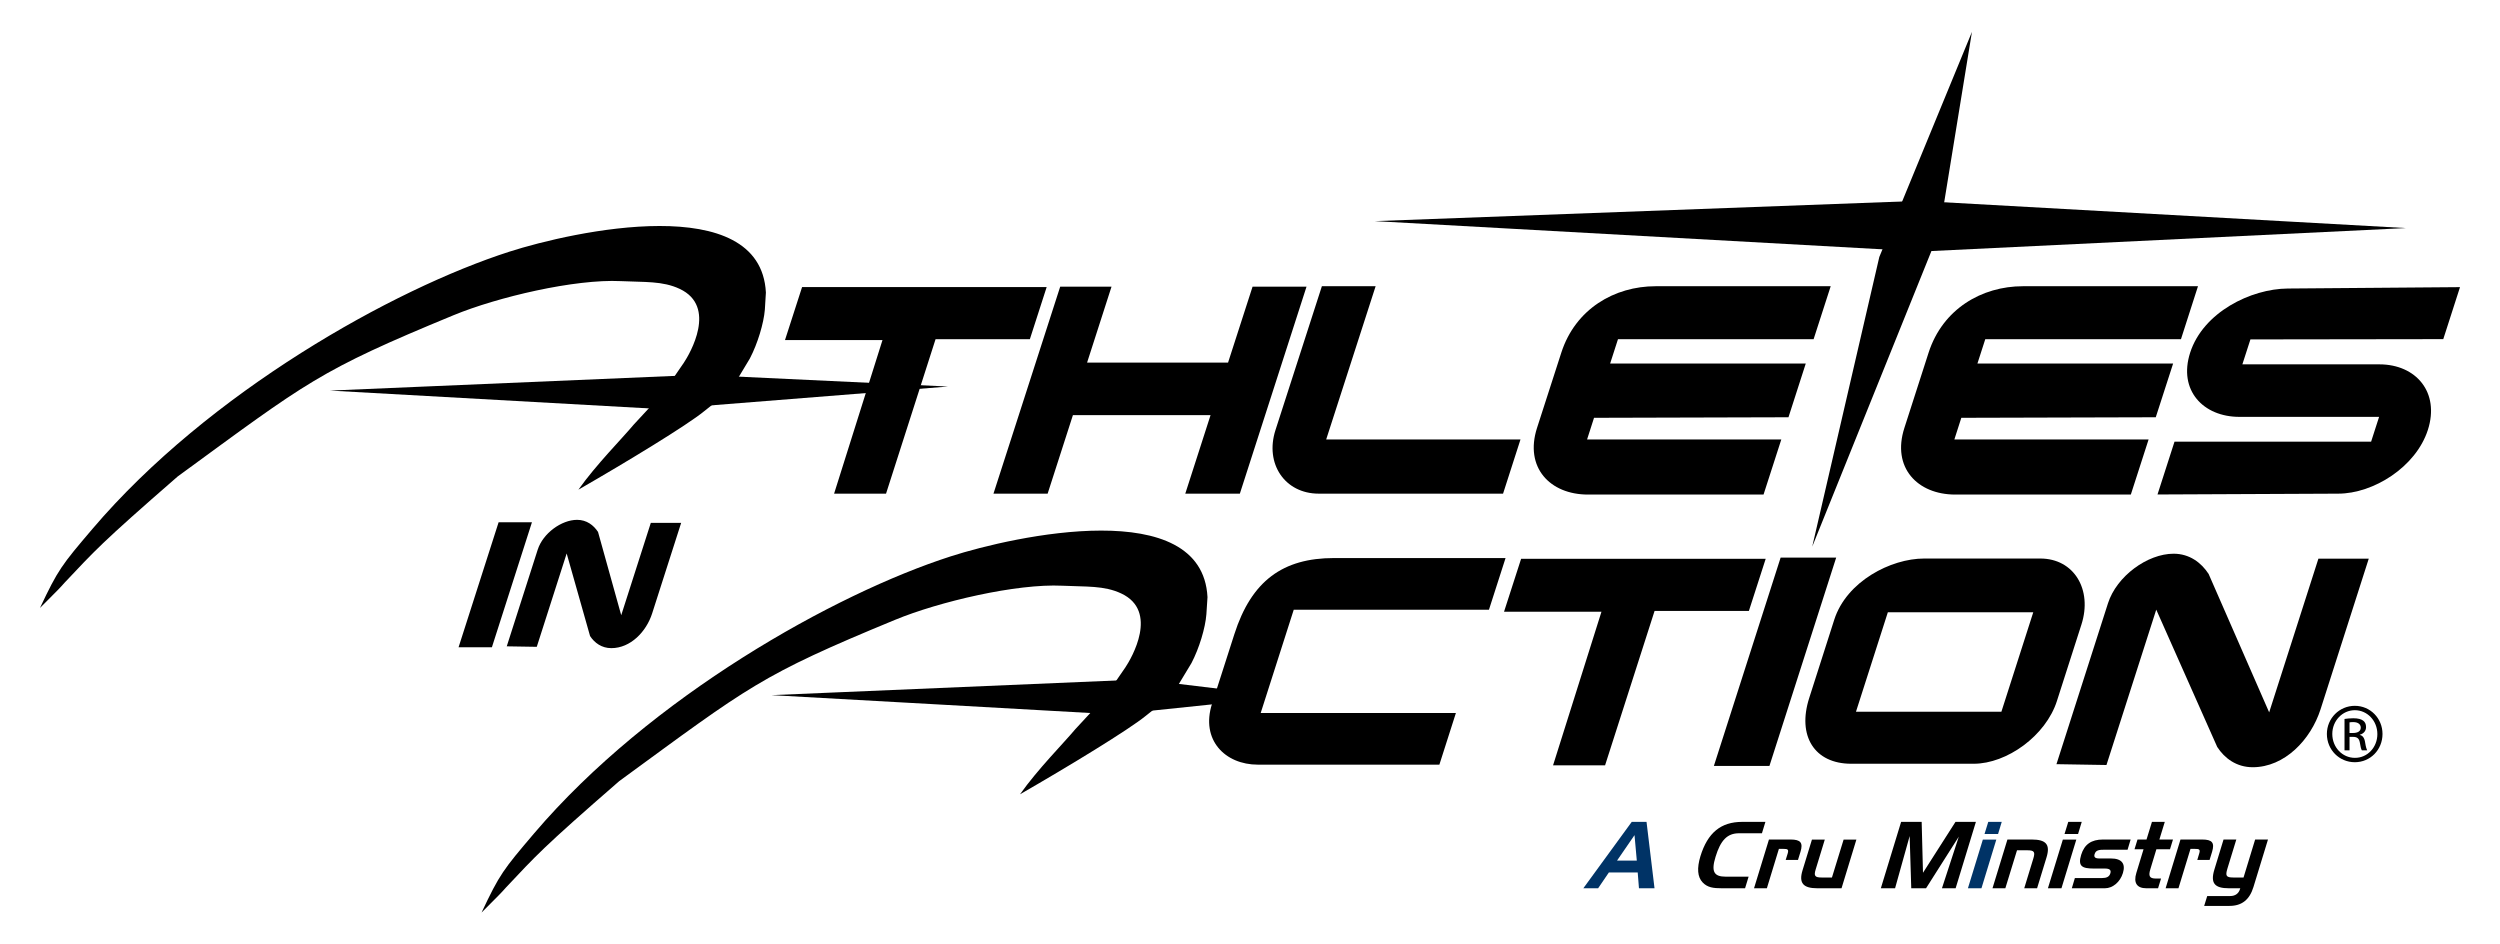 <?xml version="1.0" encoding="UTF-8" standalone="no"?>
<!DOCTYPE svg  PUBLIC '-//W3C//DTD SVG 1.1//EN'  'http://www.w3.org/Graphics/SVG/1.1/DTD/svg11.dtd'>
<svg stroke-linejoin="round" xmlns="http://www.w3.org/2000/svg" fill-rule="evenodd" xml:space="preserve" height="136px" width="360px" version="1.1" stroke-miterlimit="1.414" clip-rule="evenodd" xmlns:xlink="http://www.w3.org/1999/xlink">
        <g id="Layer1">
                <path fill="#000" d="m181.13 110.11c-4.72 0-8.26-3.56-6.6-8.76l3.22-10.034c2.46-7.678 6.99-10.957 14.34-10.957h24.71l-2.39 7.438h-28.11l-4.76 14.873h28.11l-2.38 7.44h-26.14z" fill-rule="nonzero"/>
                <path fill="#000" d="m162.05 96.111c0.9-1.35 4.84-8.1-0.59-10.651-2.47-1.165-5.07-0.949-8.47-1.116-6.62-0.325-17.77 2.298-24.09 4.908-19.48 8.038-20.94 9.5-39.729 23.228-11.25 9.78-11.925 10.68-16.301 15.31-0.65 0.74-0.911 1-3.525 3.62 2.614-5.55 3.118-6.17 7.564-11.4 16.762-19.68 43.311-34.533 60.021-39.903 9.14-2.94 36.19-8.891 36.95 5.883l-0.16 2.463c-0.15 1.967-1.03 4.896-2.15 7.033l-2.21 3.662c-2.02 2.022-2.92 2.812-4.38 3.942-2.48 2.02-11.1 7.26-18.1 11.29 2.57-3.63 6.28-7.36 7.97-9.38 1.57-1.69 3.49-3.71 4.72-5.289" fill-rule="nonzero"/>
                <path fill="#000" d="m111.08 100.1l53.26-2.265 15.39 1.852-2.5 1.463-11.13 1.16-7.05 0.48-23.98-1.35-23.99-1.34z" fill-rule="nonzero"/>
                <path fill="#000" d="m238.26 87.974l-7.13 22.236h-7.49l6.97-22.116h-14.03l2.46-7.624h35.22l-2.42 7.504h-13.58z" fill-rule="nonzero"/>
                <path fill="#000" d="m134.72 48.847l-7.13 22.239h-7.48l6.97-22.119h-14.04l2.46-7.625h35.22l-2.42 7.505h-13.58z" fill-rule="nonzero"/>
                <path fill="#000" d="m170.68 71.086l3.64-11.307h-19.82l-3.64 11.307h-7.8l9.61-29.807h7.39l-3.52 10.938h20.3l3.53-10.938h7.77l-9.6 29.807h-7.86z" fill-rule="nonzero"/>
                <path fill="#000" d="m189.9 71.086c-4.89 0-7.79-4.32-6.23-9.16l6.68-20.709h7.74l-7.12 22.068h27.98l-2.51 7.801h-26.54z" fill-rule="nonzero"/>
                <path fill="#000" d="m228.66 71.217c-5.45 0-9.16-3.889-7.33-9.593l3.5-10.847c2.03-6.287 7.65-9.56 13.58-9.56h25.21l-2.46 7.625h-28.17l-1.13 3.506h28.17l-2.49 7.738-28 0.079-1 3.115h27.97l-2.56 7.937h-25.29z" fill-rule="nonzero"/>
                <path fill="#000" d="m281.55 71.217c-5.44 0-9.16-3.889-7.32-9.593l3.49-10.847c2.03-6.287 7.66-9.56 13.58-9.56h25.21l-2.45 7.625h-28.18l-1.13 3.506h28.18l-2.5 7.738-28 0.079-1 3.115h27.97l-2.56 7.937h-25.29z" fill-rule="nonzero"/>
                <path fill="#000" d="m246.8 110.29l9.61-29.993h8l-9.61 29.993h-8z" fill-rule="nonzero"/>
                <path fill="#000" d="m336.7 71.086l-26.02 0.12 2.45-7.608h28.31l1.15-3.569h-20.12c-5.2 0-8.83-3.82-7.09-9.238 1.88-5.839 8.76-9.203 14.05-9.243l24.81-0.2-2.41 7.488-27.77 0.04-1.16 3.591h19.73c5.27 0 8.73 4.02 6.98 9.447-1.72 5.328-7.83 9.172-12.91 9.172" fill-rule="nonzero"/>
                <path fill="#000" d="m288.2 102.49h-20.94l4.59-14.324h20.94l-4.59 14.324zm8-1.56l3.53-11.008c1.6-5.004-1.06-9.494-5.93-9.494h-16.72c-4.8 0-11.18 3.287-12.95 8.815l-3.6 11.257c-1.76 5.47 0.75 9.48 6.04 9.48h17.65c4.75 0 10.37-4.01 11.98-9.05" fill-rule="nonzero"/>
                <path fill="#000" d="m66.033 93.208l5.766-18h4.8l-5.766 18h-4.8z" fill-rule="nonzero"/>
                <path fill="#000" d="m88.031 93.333c-1.393 0-2.425-0.763-3.063-1.745l-3.368-11.889-4.306 13.444-4.322-0.071 4.459-13.924c0.753-2.349 3.419-4.291 5.674-4.291 1.369 0 2.377 0.768 3.014 1.75l3.338 11.985 4.261-13.303h4.37l-4.177 13.039c-0.844 2.637-3.113 5.005-5.88 5.005" fill-rule="nonzero"/>
                <path fill="#000" d="m260.96 78.717l9.66-41.708 13.34-32.417-4.67 28.667-18.33 45.458z" fill-rule="nonzero"/>
                <path fill="#000" d="m197.96 31.842l78.33-2.917 70.17 3.917-69.75 3.375-78.75-4.375z" fill-rule="nonzero"/>
                <path fill="#000" d="m324.39 110.48c-2.33 0-4.05-1.28-5.11-2.92l-8.78-19.771-7.17 22.371-7.2-0.12 7.42-23.169c1.25-3.908 5.69-7.137 9.45-7.137 2.28 0 3.97 1.275 5.04 2.91l8.72 19.936 7.09-22.128h7.25l-6.94 21.688c-1.41 4.39-5.18 8.34-9.77 8.34" fill-rule="nonzero"/>
                <path fill="#000" d="m98.463 52.249c0.9-1.35 4.837-8.1-0.586-10.651-2.476-1.165-5.074-0.948-8.476-1.116-6.621-0.325-17.766 2.298-24.089 4.908-19.478 8.037-20.94 9.5-39.728 23.225-11.25 9.787-11.925 10.687-16.301 15.312-0.65 0.743-0.911 1-3.525 3.618 2.614-5.543 3.118-6.171 7.564-11.393 16.762-19.687 43.312-34.537 60.02-39.907 9.145-2.94 36.188-8.89 36.948 5.882l-0.15 2.463c-0.16 1.968-1.04 4.897-2.16 7.034l-2.2 3.663c-2.03 2.024-2.93 2.812-4.39 3.937-2.477 2.025-11.096 7.262-18.098 11.289 2.572-3.627 6.283-7.351 7.971-9.376 1.575-1.688 3.487-3.713 4.725-5.288" fill-rule="nonzero"/>
                <path fill="#000" d="m47.496 56.244l53.254-2.27 35.77 1.688-41.057 3.262-47.967-2.68z" fill-rule="nonzero"/>
                <path fill="#000" d="m338.33 105.55h0.52c0.6 0 1.1-0.22 1.1-0.77 0-0.4-0.29-0.8-1.1-0.8-0.23 0-0.39 0.02-0.52 0.04v1.53zm0 2.5h-0.72v-4.52c0.38-0.05 0.74-0.1 1.28-0.1 0.68 0 1.13 0.14 1.4 0.34 0.27 0.19 0.42 0.5 0.42 0.93 0 0.6-0.4 0.96-0.89 1.1v0.04c0.4 0.07 0.67 0.43 0.76 1.1 0.11 0.7 0.22 0.97 0.29 1.11h-0.76c-0.11-0.14-0.21-0.56-0.3-1.15-0.11-0.58-0.4-0.79-0.98-0.79h-0.5v1.94zm0.76-5.78c-1.79 0-3.24 1.53-3.24 3.42 0 1.93 1.45 3.44 3.25 3.44 1.8 0.02 3.24-1.51 3.24-3.42s-1.44-3.44-3.24-3.44h-0.01zm0.01-0.63c2.22 0 3.98 1.8 3.98 4.05 0 2.29-1.76 4.07-3.99 4.07-2.22 0-4.02-1.78-4.02-4.07 0-2.25 1.8-4.05 4.02-4.05h0.01z" fill-rule="nonzero"/>
                <path fill="#036" d="m232.85 123.93h2.85l-0.33-3.67-2.52 3.67zm4.25-5.58l1.15 9.56h-2.24l-0.18-2.28h-4.15l-1.55 2.28h-2.13l6.97-9.56h2.13z" fill-rule="nonzero"/>
                <path fill="#000" d="m247.04 123.38c-0.66 2.14-0.23 2.86 1.46 2.86h3.3l-0.51 1.67h-3.39c-1.16 0-2.02-0.1-2.72-0.84-0.75-0.79-0.84-2.04-0.32-3.77 1.04-3.38 2.94-4.95 6.02-4.95h3.34l-0.5 1.64h-3.3c-1.7 0-2.66 1.02-3.38 3.39" fill-rule="nonzero"/>
                <path fill="#000" d="m257.84 120.89c1.46 0 1.83 0.47 1.43 1.77l-0.36 1.17h-1.77l0.28-0.9c0.19-0.63 0-0.69-0.6-0.69h-0.66l-1.73 5.67h-1.85l2.15-7.02h3.11z" fill-rule="nonzero"/>
                <path fill="#000" d="m261.69 127.91c-2.01 0-2.69-0.73-2.13-2.57l1.36-4.44h1.85l-1.31 4.29c-0.29 0.93-0.12 1.17 0.85 1.17h1.49l1.68-5.46h1.84l-2.14 7.01h-3.49z" fill-rule="nonzero"/>
                <path fill="#000" d="m276.72 118.35l0.19 7.33 4.68-7.33h2.94l-2.92 9.56h-1.97l2.43-7.44-4.72 7.44h-2.13l-0.23-7.52-2.1 7.52h-2.05l2.92-9.56h2.96z" fill-rule="nonzero"/>
                <path fill="#036" d="m285.77 120.1l0.54-1.75h1.94l-0.53 1.75h-1.95zm-2.39 7.81l2.15-7.01h1.94l-2.14 7.01h-1.95z" fill-rule="nonzero"/>
                <path fill="#000" d="m292.56 120.89c2.07 0 2.71 0.71 2.14 2.57l-1.36 4.45h-1.85l1.29-4.22c0.3-0.97 0.21-1.25-0.84-1.25h-1.49l-1.68 5.47h-1.85l2.15-7.02h3.49z" fill-rule="nonzero"/>
                <path fill="#000" d="m297.29 120.1l0.54-1.75h1.94l-0.53 1.75h-1.95zm-2.39 7.81l2.15-7.01h1.94l-2.14 7.01h-1.95z" fill-rule="nonzero"/>
                <path fill="#000" d="m302.68 126.44c0.67 0 1.06-0.18 1.21-0.68 0.15-0.49-0.12-0.69-0.79-0.69h-1.6c-1.7 0-2.31-0.34-1.81-1.98 0.46-1.5 1.46-2.2 3.15-2.2h3.97l-0.44 1.47h-3.28c-0.84 0-1.29 0.05-1.47 0.64-0.13 0.44 0.09 0.62 0.69 0.62h1.67c1.55 0 2.13 0.75 1.72 2.09-0.4 1.32-1.48 2.2-2.59 2.2h-4.77l0.44-1.47h3.9z" fill-rule="nonzero"/>
                <path fill="#000" d="m309.1 120.89l0.78-2.54h1.85l-0.78 2.54h1.96l-0.43 1.4h-1.96l-0.86 2.84c-0.3 0.97-0.18 1.38 0.77 1.38h0.76l-0.43 1.4h-1.69c-1.34 0-1.88-0.76-1.44-2.2l1.04-3.42h-1.3l0.43-1.4h1.3z" fill-rule="nonzero"/>
                <path fill="#000" d="m317.11 120.89c1.46 0 1.82 0.47 1.43 1.77l-0.36 1.17h-1.77l0.27-0.9c0.2-0.63 0-0.69-0.6-0.69h-0.65l-1.73 5.67h-1.85l2.14-7.02h3.12z" fill-rule="nonzero"/>
                <path fill="#000" d="m323.07 126.36l1.67-5.47h1.85l-2.09 6.83c-0.56 1.84-1.67 2.73-3.46 2.73h-3.64l0.44-1.42h3.31c0.72 0 1.22-0.36 1.41-1 0.01-0.04 0.02-0.08 0.04-0.12h-1.64c-2.05 0-2.69-0.72-2.09-2.69l1.32-4.33h1.84l-1.28 4.18c-0.32 1.05-0.18 1.29 0.83 1.29h1.49z" fill-rule="nonzero"/>
        </g>
</svg>
